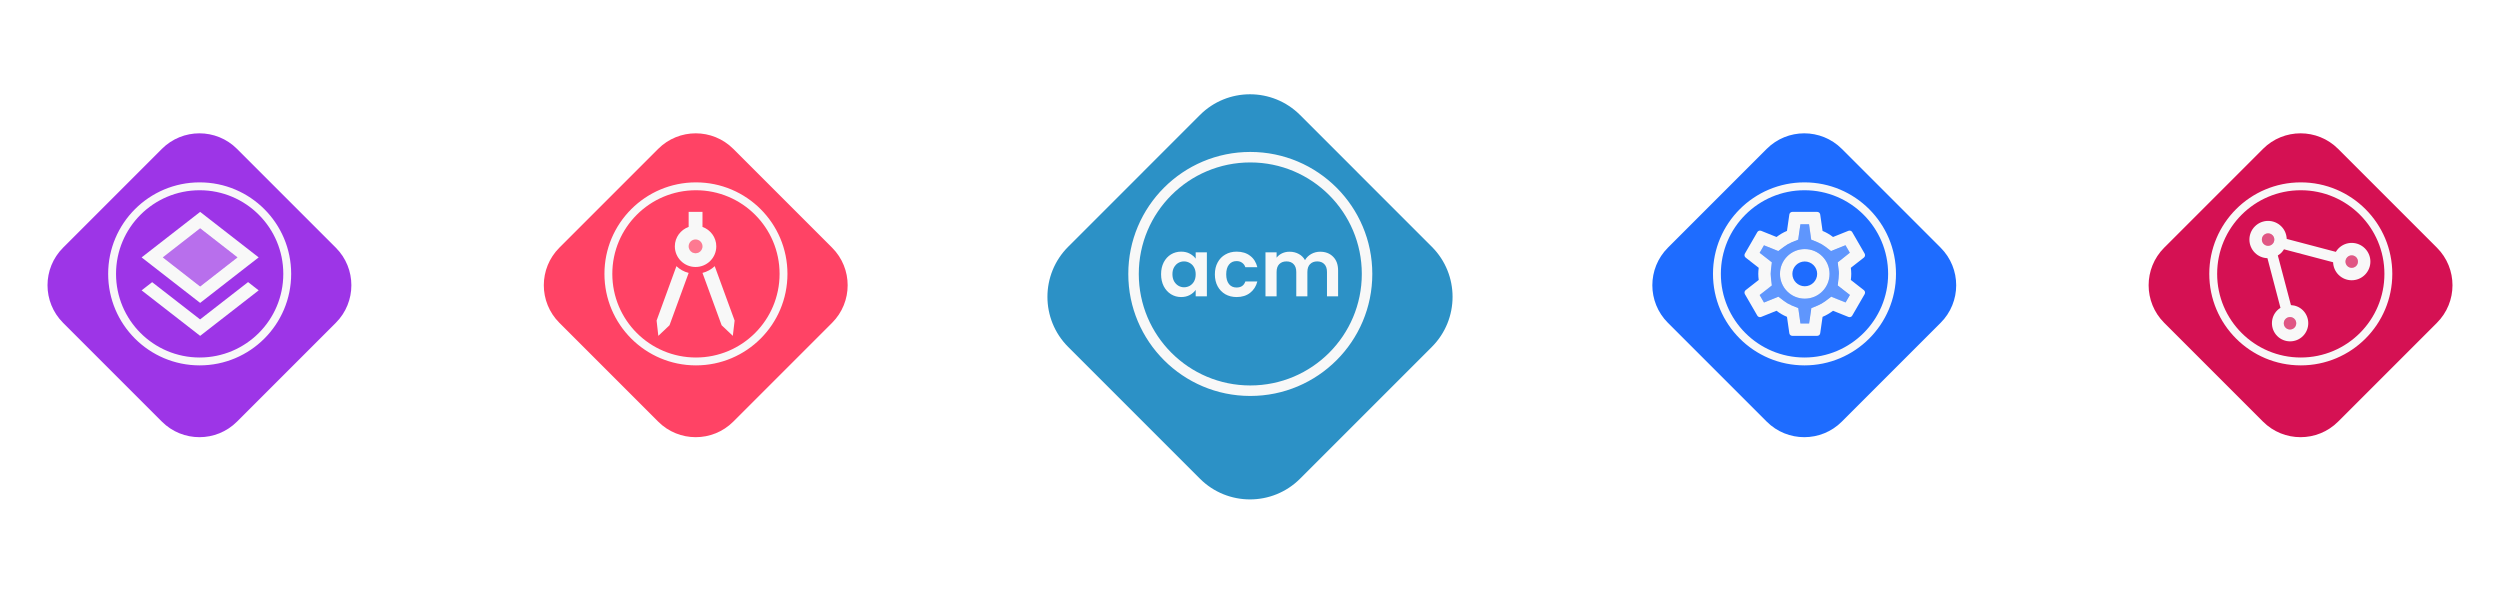 <svg width="1078" height="256" viewBox="0 0 1078 256" fill="none" xmlns="http://www.w3.org/2000/svg">
<g filter="url(#filter0_d)">
<path d="M69.8 59.2L27.2 101.8C18.253 110.747 18.253 125.253 27.2 134.2L69.8 176.8C78.747 185.747 93.253 185.747 102.2 176.8L144.8 134.2C153.747 125.253 153.747 110.747 144.8 101.8L102.2 59.2C93.253 50.253 78.747 50.253 69.8 59.2Z" fill="#9D35E7"/>
</g>
<path fill-rule="evenodd" clip-rule="evenodd" d="M86.097 82.032C66.18 82.032 50.034 98.178 50.034 118.095C50.034 138.012 66.18 154.157 86.097 154.157C106.014 154.157 122.159 138.012 122.159 118.095C122.159 98.178 106.014 82.032 86.097 82.032ZM46.64 118.095C46.64 96.303 64.305 78.638 86.097 78.638C107.888 78.638 125.553 96.303 125.553 118.095C125.553 139.886 107.888 157.551 86.097 157.551C64.305 157.551 46.64 139.886 46.64 118.095Z" fill="#F8F8F8"/>
<path opacity="0.3" d="M70.166 110.978L86.302 123.474L102.439 110.978L86.302 98.483L70.166 110.978Z" fill="#F8F8F8"/>
<path d="M106.97 121.641L86.274 137.731L65.606 121.669L61.063 125.201L86.302 144.823L111.541 125.201L106.97 121.641ZM86.302 91.366L61.063 110.989L65.634 114.549L86.302 130.611L106.942 114.549L111.541 110.989L86.302 91.366ZM86.302 123.519L70.205 110.989L86.302 98.458L102.399 110.989L86.302 123.519Z" fill="#F8F8F8"/>
<g filter="url(#filter1_d)">
<path d="M283.8 59.2L241.2 101.8C232.253 110.747 232.253 125.253 241.2 134.2L283.8 176.8C292.747 185.747 307.253 185.747 316.2 176.8L358.8 134.2C367.747 125.253 367.747 110.747 358.8 101.8L316.2 59.2C307.253 50.253 292.747 50.253 283.8 59.2Z" fill="#FF4365"/>
</g>
<path fill-rule="evenodd" clip-rule="evenodd" d="M300.094 82.032C280.177 82.032 264.031 98.178 264.031 118.095C264.031 138.011 280.177 154.157 300.094 154.157C320.011 154.157 336.156 138.011 336.156 118.095C336.156 98.178 320.011 82.032 300.094 82.032ZM260.637 118.095C260.637 96.303 278.303 78.638 300.094 78.638C321.885 78.638 339.55 96.303 339.55 118.095C339.55 139.886 321.885 157.551 300.094 157.551C278.303 157.551 260.637 139.886 260.637 118.095Z" fill="#F8F8F8"/>
<path d="M283.123 138.23L283.868 144.823L288.696 140.25L296.949 117.679C294.923 117.174 293.135 116.164 291.675 114.768L283.123 138.23Z" fill="#F8F8F8"/>
<path d="M308.186 114.768C306.726 116.164 304.908 117.174 302.912 117.679L311.166 140.25L315.993 144.823L316.768 138.23L308.186 114.768Z" fill="#F8F8F8"/>
<path d="M308.868 106.215C308.868 102.354 306.366 99.088 302.909 97.84V91.366H296.949V97.84C293.493 99.088 290.99 102.354 290.99 106.215C290.99 111.145 294.983 115.125 299.929 115.125C304.876 115.125 308.868 111.145 308.868 106.215ZM299.929 109.185C298.291 109.185 296.949 107.849 296.949 106.215C296.949 104.582 298.291 103.245 299.929 103.245C301.568 103.245 302.909 104.582 302.909 106.215C302.909 107.849 301.568 109.185 299.929 109.185Z" fill="#F8F8F8"/>
<path opacity="0.3" d="M299.883 109.185C301.64 109.185 303.065 107.76 303.065 106.003C303.065 104.246 301.64 102.821 299.883 102.821C298.126 102.821 296.701 104.246 296.701 106.003C296.701 107.76 298.126 109.185 299.883 109.185Z" fill="#F8F8F8"/>
<g filter="url(#filter2_d)">
<path d="M517.4 39.6L460.6 96.4C448.671 108.329 448.671 127.671 460.6 139.6L517.4 196.4C529.329 208.329 548.671 208.329 560.6 196.4L617.4 139.6C629.329 127.671 629.329 108.329 617.4 96.4L560.6 39.6C548.671 27.671 529.329 27.671 517.4 39.6Z" fill="#2C91C6"/>
</g>
<path fill-rule="evenodd" clip-rule="evenodd" d="M539.128 70.043C512.573 70.043 491.045 91.57 491.045 118.126C491.045 144.682 512.573 166.209 539.128 166.209C565.684 166.209 587.212 144.682 587.212 118.126C587.212 91.57 565.684 70.043 539.128 70.043ZM486.52 118.126C486.52 89.071 510.073 65.517 539.128 65.517C568.183 65.517 591.737 89.071 591.737 118.126C591.737 147.181 568.183 170.735 539.128 170.735C510.073 170.735 486.52 147.181 486.52 118.126Z" fill="#F8F8F8"/>
<path d="M500.658 118.229C500.658 116.313 501.035 114.613 501.787 113.129C502.563 111.647 503.601 110.506 504.902 109.708C506.225 108.909 507.697 108.509 509.317 108.509C510.731 108.509 511.963 108.795 513.013 109.365C514.085 109.936 514.941 110.654 515.579 111.521V108.817H520.405V127.778H515.579V125.005C514.963 125.895 514.108 126.637 513.013 127.23C511.94 127.8 510.697 128.086 509.282 128.086C507.685 128.086 506.225 127.675 504.902 126.854C503.601 126.032 502.563 124.88 501.787 123.397C501.035 121.891 500.658 120.168 500.658 118.229ZM515.579 118.298C515.579 117.134 515.351 116.141 514.895 115.32C514.438 114.476 513.822 113.837 513.047 113.404C512.271 112.947 511.439 112.719 510.549 112.719C509.659 112.719 508.838 112.936 508.084 113.369C507.332 113.803 506.716 114.442 506.237 115.286C505.78 116.107 505.552 117.088 505.552 118.229C505.552 119.37 505.78 120.374 506.237 121.241C506.716 122.085 507.332 122.735 508.084 123.192C508.86 123.648 509.682 123.876 510.549 123.876C511.439 123.876 512.271 123.659 513.047 123.226C513.822 122.769 514.438 122.131 514.895 121.309C515.351 120.465 515.579 119.461 515.579 118.298Z" fill="#F8F8F8"/>
<path d="M523.852 118.298C523.852 116.335 524.254 114.624 525.051 113.164C525.849 111.681 526.958 110.54 528.372 109.742C529.786 108.92 531.404 108.509 533.231 108.509C535.579 108.509 537.519 109.103 539.046 110.289C540.602 111.453 541.637 113.095 542.163 115.217H536.993C536.721 114.396 536.252 113.757 535.59 113.301C534.956 112.822 534.153 112.582 533.197 112.582C531.828 112.582 530.742 113.084 529.944 114.088C529.147 115.069 528.745 116.472 528.745 118.298C528.745 120.1 529.147 121.503 529.944 122.507C530.742 123.488 531.828 123.979 533.197 123.979C535.137 123.979 536.404 123.112 536.993 121.378H542.163C541.637 123.431 540.602 125.063 539.046 126.271C537.496 127.481 535.556 128.086 533.231 128.086C531.404 128.086 529.786 127.686 528.372 126.888C526.958 126.067 525.849 124.926 525.051 123.465C524.254 121.982 523.852 120.26 523.852 118.298Z" fill="#F8F8F8"/>
<path d="M569.22 108.543C571.545 108.543 573.417 109.262 574.831 110.7C576.268 112.114 576.987 114.099 576.987 116.655V127.778H572.195V117.305C572.195 115.822 571.822 114.692 571.07 113.917C570.317 113.118 569.288 112.719 567.987 112.719C566.686 112.719 565.65 113.118 564.875 113.917C564.117 114.692 563.744 115.822 563.744 117.305V127.778H558.953V117.305C558.953 115.822 558.574 114.692 557.821 113.917C557.069 113.118 556.045 112.719 554.744 112.719C553.42 112.719 552.368 113.118 551.593 113.917C550.841 114.692 550.467 115.822 550.467 117.305V127.778H545.676V108.817H550.467V111.11C551.078 110.312 551.87 109.684 552.826 109.228C553.805 108.772 554.88 108.543 556.045 108.543C557.527 108.543 558.851 108.863 560.011 109.502C561.176 110.118 562.081 111.007 562.714 112.171C563.331 111.076 564.225 110.198 565.385 109.536C566.573 108.874 567.851 108.543 569.22 108.543Z" fill="#F8F8F8"/>
<g filter="url(#filter3_d)">
<path d="M761.8 59.2L719.2 101.8C710.253 110.747 710.253 125.253 719.2 134.2L761.8 176.8C770.747 185.747 785.253 185.747 794.2 176.8L836.8 134.2C845.747 125.253 845.747 110.747 836.8 101.8L794.2 59.2C785.253 50.253 770.747 50.253 761.8 59.2Z" fill="#1E6CFF"/>
</g>
<path fill-rule="evenodd" clip-rule="evenodd" d="M778.096 82.032C758.179 82.032 742.034 98.178 742.034 118.095C742.034 138.011 758.179 154.157 778.096 154.157C798.013 154.157 814.159 138.011 814.159 118.095C814.159 98.178 798.013 82.032 778.096 82.032ZM738.64 118.095C738.64 96.303 756.305 78.638 778.096 78.638C799.887 78.638 817.553 96.303 817.553 118.095C817.553 139.886 799.887 157.551 778.096 157.551C756.305 157.551 738.64 139.886 738.64 118.095Z" fill="#F8F8F8"/>
<path opacity="0.3" d="M797.678 109.007L795.807 105.773L792.413 107.136L789.579 108.285L787.148 106.414C786.104 105.612 785.01 104.971 783.86 104.516L781.026 103.367L780.597 100.347L780.088 96.712H776.346L775.841 100.32L775.413 103.34L772.579 104.516C771.484 104.971 770.389 105.612 769.24 106.467L766.834 108.285L764.025 107.162L760.631 105.773L758.76 109.007L761.645 111.252L764.025 113.123L763.652 116.143C763.571 116.945 763.516 117.56 763.516 118.094C763.516 118.629 763.571 119.244 763.652 120.046L764.025 123.066L761.645 124.937L758.76 127.182L760.631 130.416L764.025 129.053L766.86 127.904L769.291 129.775C770.334 130.577 771.429 131.218 772.579 131.673L775.413 132.822L775.841 135.842L776.346 139.477H780.063L780.572 135.869L781 132.849L783.83 131.699C784.929 131.245 786.024 130.603 787.173 129.748L789.579 127.931L792.358 129.053L795.752 130.416L797.623 127.182L794.738 124.937L792.358 123.066L792.731 120.046C792.841 119.217 792.867 118.656 792.867 118.094C792.867 117.533 792.812 116.945 792.731 116.143L792.358 113.123L794.738 111.252L797.678 109.007ZM778.217 128.786C772.311 128.786 767.526 124.001 767.526 118.094C767.526 112.187 772.311 107.403 778.217 107.403C784.127 107.403 788.909 112.187 788.909 118.094C788.909 124.001 784.127 128.786 778.217 128.786Z" fill="#F8F8F8"/>
<path d="M798.076 120.714C798.186 119.859 798.262 119.003 798.262 118.095C798.262 117.186 798.186 116.33 798.076 115.475L803.718 111.065C804.223 110.664 804.359 109.942 804.037 109.354L798.691 100.106C798.453 99.678 797.995 99.438 797.516 99.438C797.354 99.438 797.193 99.465 797.062 99.518L790.405 102.191C789.018 101.122 787.52 100.24 785.891 99.572L784.873 92.489C784.792 91.847 784.232 91.366 783.562 91.366H772.87C772.204 91.366 771.644 91.847 771.563 92.489L770.545 99.572C768.916 100.24 767.418 101.149 766.031 102.191L759.374 99.518C759.213 99.465 759.052 99.438 758.895 99.438C758.437 99.438 757.983 99.678 757.745 100.106L752.399 109.354C752.051 109.942 752.213 110.664 752.718 111.065L758.36 115.475C758.25 116.33 758.169 117.212 758.169 118.095C758.169 118.977 758.25 119.859 758.36 120.714L752.718 125.124C752.213 125.525 752.077 126.247 752.399 126.835L757.745 136.083C757.983 136.511 758.437 136.751 758.92 136.751C759.082 136.751 759.239 136.724 759.374 136.671L766.031 133.998C767.418 135.067 768.916 135.949 770.545 136.617L771.563 143.701C771.644 144.342 772.204 144.823 772.87 144.823H783.562C784.232 144.823 784.792 144.342 784.873 143.701L785.891 136.617C787.52 135.949 789.018 135.04 790.405 133.998L797.062 136.671C797.223 136.724 797.384 136.751 797.541 136.751C797.995 136.751 798.453 136.511 798.691 136.083L804.037 126.835C804.359 126.247 804.223 125.525 803.718 125.124L798.076 120.714ZM792.785 116.143C792.891 116.972 792.917 117.533 792.917 118.095C792.917 118.656 792.866 119.244 792.785 120.046L792.412 123.066L794.788 124.937L797.677 127.182L795.806 130.416L792.412 129.053L789.633 127.931L787.227 129.748C786.077 130.604 784.979 131.245 783.884 131.699L781.05 132.849L780.621 135.869L780.087 139.477H776.345L775.84 135.869L775.411 132.849L772.577 131.699C771.428 131.218 770.358 130.604 769.289 129.802L766.858 127.931L764.024 129.08L760.63 130.443L758.759 127.209L761.644 124.964L764.024 123.093L763.651 120.072C763.57 119.244 763.515 118.629 763.515 118.095C763.515 117.56 763.57 116.945 763.651 116.143L764.024 113.123L761.644 111.252L758.759 109.007L760.63 105.773L764.024 107.136L766.803 108.258L769.209 106.441C770.359 105.586 771.457 104.944 772.552 104.49L775.386 103.34L775.81 100.32L776.345 96.712H780.061L780.571 100.32L780.999 103.34L783.829 104.49C784.979 104.971 786.048 105.586 787.117 106.387L789.552 108.258L792.382 107.109L795.78 105.746L797.651 108.98L794.788 111.252L792.412 113.123L792.785 116.143ZM778.216 107.403C772.31 107.403 767.524 112.188 767.524 118.095C767.524 124.002 772.31 128.786 778.216 128.786C784.126 128.786 788.907 124.002 788.907 118.095C788.907 112.188 784.126 107.403 778.216 107.403ZM778.216 123.44C775.276 123.44 772.87 121.035 772.87 118.095C772.87 115.154 775.276 112.749 778.216 112.749C781.156 112.749 783.562 115.154 783.562 118.095C783.562 121.035 781.156 123.44 778.216 123.44Z" fill="#F8F8F8"/>
<g filter="url(#filter4_d)">
<path d="M975.8 59.2L933.2 101.8C924.253 110.747 924.253 125.253 933.2 134.2L975.8 176.8C984.747 185.747 999.253 185.747 1008.2 176.8L1050.8 134.2C1059.75 125.253 1059.75 110.747 1050.8 101.8L1008.2 59.2C999.253 50.253 984.747 50.253 975.8 59.2Z" fill="#D51153"/>
</g>
<path fill-rule="evenodd" clip-rule="evenodd" d="M992.099 82.032C972.182 82.032 956.036 98.178 956.036 118.095C956.036 138.011 972.182 154.157 992.099 154.157C1012.02 154.157 1028.16 138.011 1028.16 118.095C1028.16 98.178 1012.02 82.032 992.099 82.032ZM952.642 118.095C952.642 96.303 970.307 78.638 992.099 78.638C1013.89 78.638 1031.56 96.303 1031.56 118.095C1031.56 139.886 1013.89 157.551 992.099 157.551C970.307 157.551 952.642 139.886 952.642 118.095Z" fill="#F8F8F8"/>
<path opacity="0.3" d="M1012.16 114.693C1013.22 115.741 1014.91 115.741 1015.96 114.693C1017.01 113.644 1017.01 111.945 1015.96 110.897C1014.91 109.849 1013.22 109.849 1012.16 110.897C1011.11 111.945 1011.11 113.644 1012.16 114.693Z" fill="#F8F8F8"/>
<path opacity="0.3" d="M976.106 105.204C977.153 106.253 978.855 106.253 979.903 105.204C980.951 104.156 980.951 102.457 979.903 101.409C978.855 100.361 977.153 100.361 976.106 101.409C975.058 102.457 975.058 104.156 976.106 105.204Z" fill="#F8F8F8"/>
<path opacity="0.3" d="M985.556 141.297C986.604 142.345 988.301 142.345 989.349 141.297C990.397 140.249 990.397 138.55 989.349 137.502C988.301 136.454 986.604 136.454 985.556 137.502C984.508 138.55 984.508 140.249 985.556 141.297Z" fill="#F8F8F8"/>
<path d="M993.033 133.82C991.59 132.378 989.732 131.657 987.852 131.562L982.197 110.157C982.727 109.816 983.241 109.455 983.699 109C984.153 108.544 984.513 108.032 984.853 107.5L1006.03 113.079C1006.11 115.053 1006.87 116.989 1008.37 118.488C1011.51 121.638 1016.6 121.638 1019.75 118.488C1022.9 115.337 1022.9 110.252 1019.75 107.102C1016.6 103.952 1011.51 103.952 1008.37 107.102C1007.91 107.557 1007.55 108.07 1007.21 108.601L986.032 103.022C985.956 101.049 985.196 99.113 983.699 97.614C980.546 94.464 975.46 94.464 972.311 97.614C969.159 100.764 969.159 105.85 972.311 109C973.809 110.499 975.744 111.258 977.721 111.334L983.338 132.739C982.842 133.042 982.367 133.403 981.951 133.82C978.896 136.875 978.896 141.847 981.951 144.902C985.005 147.957 989.978 147.957 993.033 144.902C996.087 141.847 996.087 136.875 993.033 133.82ZM1015.96 110.897C1017 111.941 1017 113.649 1015.96 114.693C1014.91 115.736 1013.2 115.736 1012.16 114.693C1011.12 113.649 1011.12 111.941 1012.16 110.897C1013.2 109.853 1014.91 109.853 1015.96 110.897ZM976.104 105.204C975.061 104.161 975.061 102.453 976.104 101.409C977.148 100.366 978.858 100.366 979.902 101.409C980.945 102.453 980.945 104.161 979.902 105.204C978.858 106.248 977.148 106.248 976.104 105.204ZM985.557 141.296C984.513 140.253 984.513 138.545 985.557 137.501C986.601 136.458 988.306 136.458 989.35 137.501C990.394 138.545 990.394 140.253 989.35 141.296C988.306 142.34 986.601 142.34 985.557 141.296Z" fill="#F8F8F8"/>
<defs>
<filter id="filter0_d" x="0.49" y="37.49" width="171.021" height="171.021" filterUnits="userSpaceOnUse" color-interpolation-filters="sRGB">
<feFlood flood-opacity="0" result="BackgroundImageFix"/>
<feColorMatrix in="SourceAlpha" type="matrix" values="0 0 0 0 0 0 0 0 0 0 0 0 0 0 0 0 0 0 127 0"/>
<feOffset dy="5"/>
<feGaussianBlur stdDeviation="10"/>
<feColorMatrix type="matrix" values="0 0 0 0 0.616 0 0 0 0 0.208 0 0 0 0 0.906 0 0 0 0.5 0"/>
<feBlend mode="normal" in2="BackgroundImageFix" result="effect1_dropShadow"/>
<feBlend mode="normal" in="SourceGraphic" in2="effect1_dropShadow" result="shape"/>
</filter>
<filter id="filter1_d" x="214.49" y="37.49" width="171.021" height="171.021" filterUnits="userSpaceOnUse" color-interpolation-filters="sRGB">
<feFlood flood-opacity="0" result="BackgroundImageFix"/>
<feColorMatrix in="SourceAlpha" type="matrix" values="0 0 0 0 0 0 0 0 0 0 0 0 0 0 0 0 0 0 127 0"/>
<feOffset dy="5"/>
<feGaussianBlur stdDeviation="10"/>
<feColorMatrix type="matrix" values="0 0 0 0 1 0 0 0 0 0.263 0 0 0 0 0.396 0 0 0 0.5 0"/>
<feBlend mode="normal" in2="BackgroundImageFix" result="effect1_dropShadow"/>
<feBlend mode="normal" in="SourceGraphic" in2="effect1_dropShadow" result="shape"/>
</filter>
<filter id="filter2_d" x="411.653" y="0.653" width="254.694" height="254.694" filterUnits="userSpaceOnUse" color-interpolation-filters="sRGB">
<feFlood flood-opacity="0" result="BackgroundImageFix"/>
<feColorMatrix in="SourceAlpha" type="matrix" values="0 0 0 0 0 0 0 0 0 0 0 0 0 0 0 0 0 0 127 0"/>
<feOffset dy="10"/>
<feGaussianBlur stdDeviation="20"/>
<feColorMatrix type="matrix" values="0 0 0 0 0.173 0 0 0 0 0.569 0 0 0 0 0.776 0 0 0 0.5 0"/>
<feBlend mode="normal" in2="BackgroundImageFix" result="effect1_dropShadow"/>
<feBlend mode="normal" in="SourceGraphic" in2="effect1_dropShadow" result="shape"/>
</filter>
<filter id="filter3_d" x="692.49" y="37.49" width="171.021" height="171.021" filterUnits="userSpaceOnUse" color-interpolation-filters="sRGB">
<feFlood flood-opacity="0" result="BackgroundImageFix"/>
<feColorMatrix in="SourceAlpha" type="matrix" values="0 0 0 0 0 0 0 0 0 0 0 0 0 0 0 0 0 0 127 0"/>
<feOffset dy="5"/>
<feGaussianBlur stdDeviation="10"/>
<feColorMatrix type="matrix" values="0 0 0 0 0.118 0 0 0 0 0.424 0 0 0 0 1 0 0 0 0.5 0"/>
<feBlend mode="normal" in2="BackgroundImageFix" result="effect1_dropShadow"/>
<feBlend mode="normal" in="SourceGraphic" in2="effect1_dropShadow" result="shape"/>
</filter>
<filter id="filter4_d" x="906.49" y="37.49" width="171.021" height="171.021" filterUnits="userSpaceOnUse" color-interpolation-filters="sRGB">
<feFlood flood-opacity="0" result="BackgroundImageFix"/>
<feColorMatrix in="SourceAlpha" type="matrix" values="0 0 0 0 0 0 0 0 0 0 0 0 0 0 0 0 0 0 127 0"/>
<feOffset dy="5"/>
<feGaussianBlur stdDeviation="10"/>
<feColorMatrix type="matrix" values="0 0 0 0 0.831 0 0 0 0 0.067 0 0 0 0 0.325 0 0 0 0.5 0"/>
<feBlend mode="normal" in2="BackgroundImageFix" result="effect1_dropShadow"/>
<feBlend mode="normal" in="SourceGraphic" in2="effect1_dropShadow" result="shape"/>
</filter>
</defs>
</svg>
